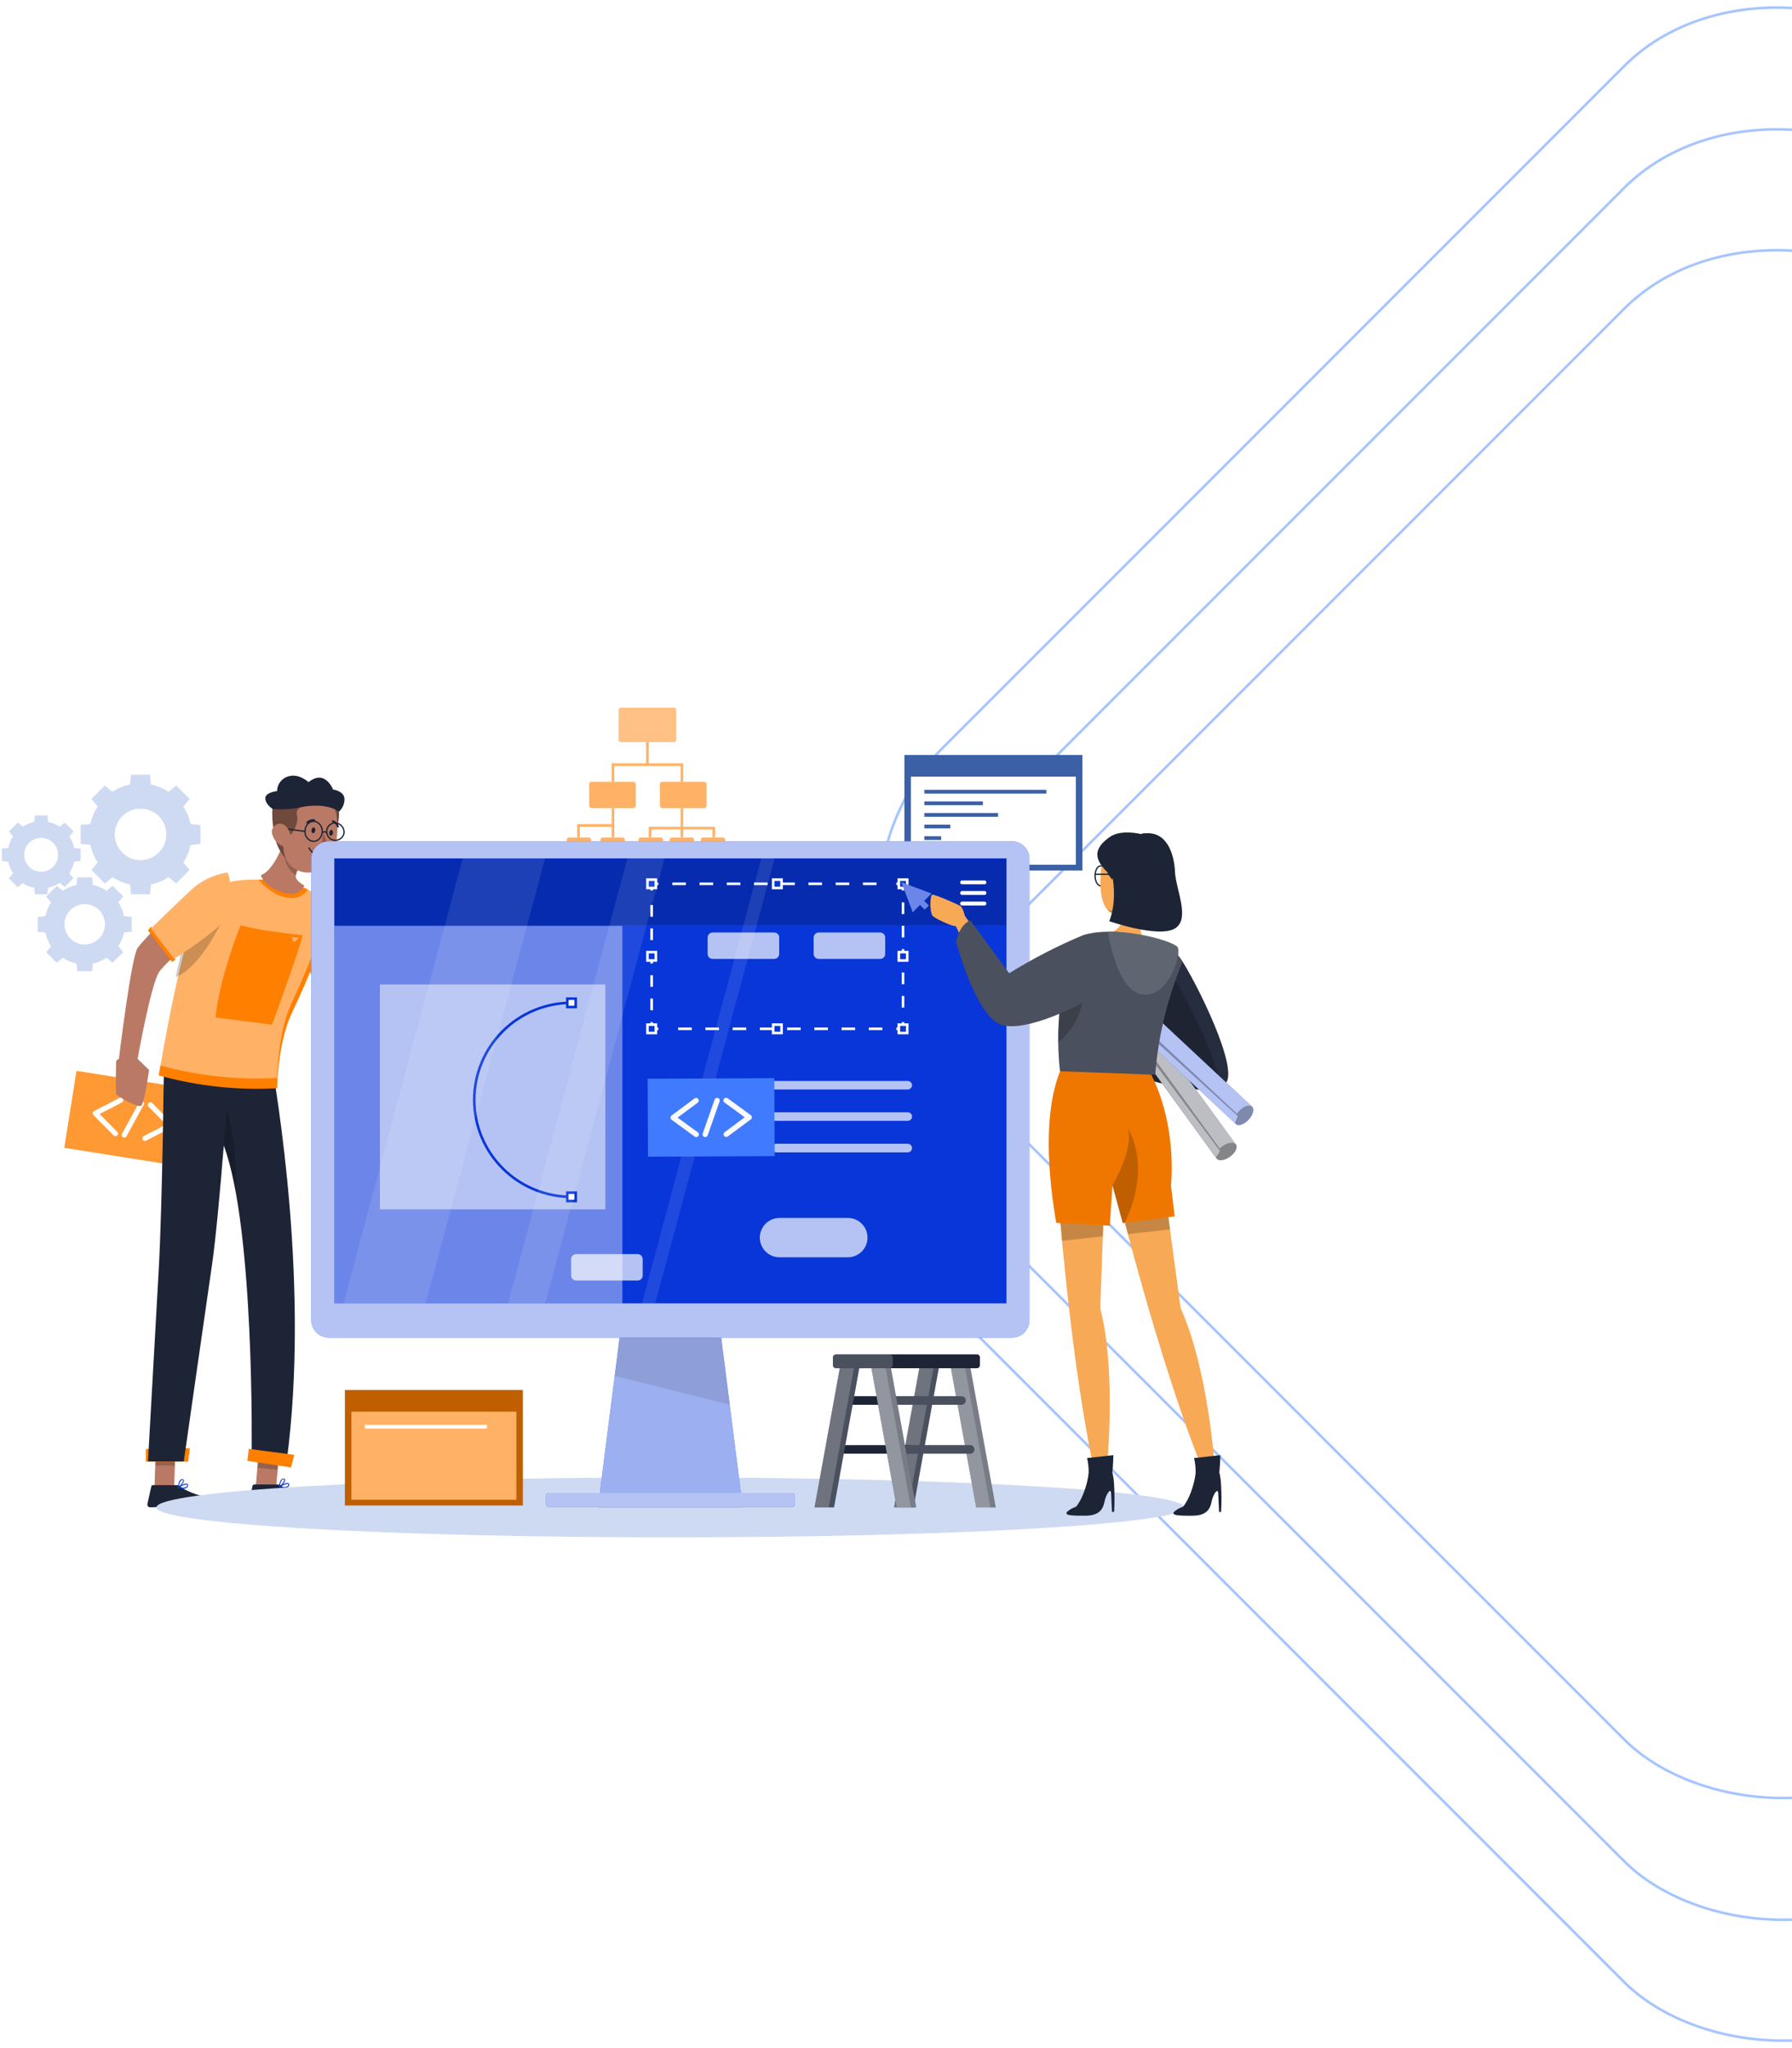<svg width="695" height="794" viewBox="0 0 695 794" fill="none" xmlns="http://www.w3.org/2000/svg">
<path d="M31.265 319.783V327.186L35.069 327.545C35.579 329.971 36.541 332.28 37.906 334.353L35.459 337.295L40.682 342.504L43.632 340.064C45.707 341.429 48.024 342.389 50.458 342.894L50.797 346.667H58.178L58.538 342.873C60.972 342.369 63.288 341.409 65.364 340.043L68.314 342.484L73.536 337.275L71.1 334.363C72.465 332.291 73.427 329.981 73.937 327.555L77.741 327.196V319.834L73.937 319.475C73.429 317.051 72.466 314.745 71.1 312.677L73.547 309.734L68.325 304.526L65.374 306.956C63.296 305.595 60.981 304.635 58.548 304.126L58.188 300.332H50.797L50.437 304.126C48.005 304.635 45.689 305.595 43.611 306.956L40.661 304.526L35.439 309.734L37.885 312.677C36.519 314.745 35.556 317.051 35.048 319.475L31.265 319.783ZM54.508 313.497C56.487 313.497 58.421 314.083 60.066 315.179C61.711 316.276 62.993 317.835 63.75 319.658C64.507 321.482 64.704 323.488 64.318 325.424C63.931 327.36 62.977 329.137 61.577 330.532C60.177 331.927 58.394 332.876 56.453 333.26C54.512 333.644 52.501 333.445 50.673 332.688C48.846 331.931 47.284 330.651 46.186 329.009C45.089 327.367 44.504 325.437 44.506 323.464C44.508 320.821 45.562 318.288 47.435 316.419C49.309 314.551 51.849 313.5 54.498 313.497H54.508Z" fill="#CEDAF2"/>
<path d="M36.023 373.531C37.93 373.131 39.743 372.376 41.369 371.306L43.682 373.223L47.794 369.122L45.882 366.815C46.95 365.192 47.703 363.383 48.102 361.483L51.084 361.196V355.424L48.102 355.147C47.705 353.246 46.952 351.437 45.882 349.815L47.794 347.508L43.682 343.407L41.369 345.314C39.743 344.247 37.929 343.495 36.023 343.099L35.746 340.125H29.958L29.681 343.099C27.775 343.495 25.961 344.247 24.335 345.314L22.012 343.448L17.9 347.549L19.812 349.856C18.742 351.478 17.989 353.287 17.591 355.188L14.61 355.465V361.237L17.591 361.524C17.991 363.424 18.744 365.233 19.812 366.856L17.9 369.143L22.012 373.244L24.325 371.327C25.951 372.397 27.764 373.152 29.67 373.552L29.948 376.515H35.736L36.023 373.531ZM25.014 358.336C25.012 356.788 25.47 355.274 26.331 353.986C27.191 352.698 28.415 351.694 29.849 351.1C31.282 350.507 32.859 350.35 34.381 350.651C35.903 350.952 37.302 351.696 38.4 352.79C39.498 353.883 40.246 355.277 40.549 356.795C40.853 358.313 40.698 359.887 40.105 361.317C39.511 362.747 38.506 363.969 37.216 364.829C35.926 365.689 34.409 366.149 32.857 366.149C30.779 366.149 28.785 365.326 27.314 363.861C25.844 362.396 25.016 360.409 25.014 358.336Z" fill="#CEDAF2"/>
<path d="M23.113 342.289L25.055 343.888L28.499 340.464L26.885 338.526C27.787 337.163 28.422 335.643 28.756 334.045L31.254 333.809V328.97L28.756 328.734C28.422 327.136 27.787 325.615 26.885 324.253L28.499 322.315L25.096 318.89L23.154 320.49C21.79 319.593 20.27 318.96 18.672 318.624L18.435 316.132H13.573L13.336 318.624C11.734 318.958 10.21 319.591 8.844 320.49L6.901 318.89L3.467 322.315L5.071 324.253C4.173 325.616 3.542 327.136 3.21 328.734L0.702 328.97V333.809L3.21 334.045C3.542 335.642 4.173 337.163 5.071 338.526L3.426 340.515L6.86 343.939L8.803 342.34C10.167 343.24 11.692 343.87 13.295 344.196L13.531 346.698H18.394L18.63 344.196C20.233 343.852 21.755 343.205 23.113 342.289ZM9.378 331.389C9.378 330.091 9.764 328.823 10.487 327.744C11.21 326.664 12.238 325.823 13.44 325.327C14.642 324.83 15.965 324.7 17.241 324.953C18.517 325.206 19.69 325.831 20.61 326.749C21.53 327.667 22.157 328.836 22.41 330.109C22.664 331.382 22.534 332.702 22.036 333.901C21.538 335.1 20.695 336.125 19.613 336.846C18.531 337.567 17.259 337.952 15.958 337.952C14.213 337.952 12.539 337.26 11.305 336.03C10.072 334.799 9.378 333.13 9.378 331.389Z" fill="#CEDAF2"/>
<path d="M59.91 576.631H67.528L68.155 559.037H60.538L59.91 576.631Z" fill="#B97964"/>
<path d="M68.576 575.75H59.324C59.172 575.747 59.023 575.798 58.905 575.893C58.786 575.989 58.705 576.123 58.676 576.273L57.175 583.03C57.144 583.174 57.141 583.323 57.167 583.468C57.194 583.613 57.248 583.752 57.329 583.876C57.409 583.999 57.513 584.106 57.635 584.19C57.757 584.273 57.894 584.332 58.039 584.363H58.286C61.277 584.311 63.426 584.127 67.209 584.127C69.532 584.127 76.461 584.373 79.709 584.373C82.958 584.373 83.317 581.225 82.012 580.938C76.142 579.656 71.732 577.862 69.851 576.211C69.5 575.902 69.044 575.737 68.576 575.75Z" fill="#1D2436"/>
<path d="M69.1 576.806C69.066 576.796 69.034 576.776 69.01 576.749C68.987 576.722 68.972 576.688 68.967 576.652C68.96 576.618 68.965 576.583 68.98 576.551C68.994 576.52 69.019 576.494 69.049 576.478C69.327 576.303 71.784 574.796 72.627 575.227C72.722 575.271 72.802 575.342 72.857 575.432C72.912 575.521 72.939 575.624 72.935 575.729C72.963 575.909 72.943 576.093 72.876 576.262C72.809 576.432 72.698 576.58 72.555 576.693C72.129 576.99 71.612 577.128 71.095 577.083C70.422 577.062 69.754 576.969 69.1 576.806ZM69.625 576.549C70.514 576.85 71.484 576.802 72.339 576.416C72.428 576.336 72.496 576.235 72.537 576.122C72.578 576.01 72.591 575.889 72.575 575.77C72.575 575.627 72.513 575.555 72.462 575.555C72.389 575.518 72.308 575.5 72.226 575.504C71.3 575.685 70.418 576.04 69.625 576.549Z" fill="#0836D9"/>
<path d="M69.05 576.836C69.023 576.819 69.002 576.794 68.987 576.765C68.973 576.737 68.966 576.705 68.968 576.672C68.968 576.57 69.163 574.386 69.996 573.668C70.098 573.577 70.219 573.509 70.351 573.47C70.482 573.431 70.621 573.422 70.757 573.443C70.893 573.444 71.026 573.491 71.132 573.577C71.238 573.662 71.312 573.781 71.343 573.914C71.497 574.714 69.975 576.385 69.184 576.816H69.102L69.05 576.836ZM70.273 573.894C69.74 574.578 69.428 575.407 69.379 576.273C70.16 575.678 71.127 574.417 71.034 573.925C71.034 573.925 71.034 573.74 70.767 573.74H70.685C70.533 573.738 70.386 573.793 70.273 573.894Z" fill="#0836D9"/>
<path opacity="0.2" d="M60.536 559.047H68.154L67.825 568.121H60.208L60.536 559.047Z" fill="black"/>
<path d="M72.996 566.655H56.569V561.764L73.613 561.446L72.996 566.655Z" fill="#FF7F00"/>
<path d="M78.177 422.822L29.665 415.15L24.921 444.994L73.433 452.666L78.177 422.822Z" fill="#FF9933"/>
<path d="M46.824 426.512L36.966 431.608L44.758 439.492" stroke="white" stroke-width="2" stroke-linecap="round" stroke-linejoin="round"/>
<path d="M56.242 441.307L66.09 436.212L58.308 428.327" stroke="white" stroke-width="2" stroke-linecap="round" stroke-linejoin="round"/>
<path d="M48.191 440.036L54.873 427.783" stroke="white" stroke-width="2" stroke-linecap="round" stroke-linejoin="round"/>
<path d="M74.148 345.633C74.148 345.633 55.859 363.935 53.372 367.493C50.884 371.051 46.114 410.496 46.114 410.496C46.114 410.496 45.086 410.845 45.024 411.696C44.963 412.547 44.86 423.62 45.024 424.133C45.189 424.646 53.598 429.824 54.842 428.593C56.086 427.363 57.813 414.823 57.813 414.823L53.372 410.496C53.372 410.496 58.512 381.448 61.77 376.742C65.029 372.036 78.311 361.967 78.311 361.967L74.148 345.633Z" fill="#B97964"/>
<path d="M58.513 359.219L57.403 360.726L66.768 372.938L68.094 371.994L58.513 359.219Z" fill="#FF7F00"/>
<path d="M164.212 556.873H141.503V558.339H164.212V556.873Z" fill="white"/>
<path d="M170.102 561.374H141.503V562.84H170.102V561.374Z" fill="white"/>
<path d="M151.578 565.865H141.503V567.331H151.578V565.865Z" fill="white"/>
<path d="M148.031 570.366H141.503V571.833H148.031V570.366Z" fill="white"/>
<path d="M183.938 388.769V463.998" stroke="#0836D9" stroke-miterlimit="10"/>
<path d="M185.574 424.758H182.315V428.008H185.574V424.758Z" fill="white" stroke="#0836D9" stroke-miterlimit="10"/>
<path d="M184.782 388.769C184.782 388.935 184.732 389.098 184.64 389.236C184.547 389.374 184.415 389.482 184.261 389.546C184.107 389.609 183.938 389.626 183.774 389.593C183.611 389.561 183.461 389.481 183.343 389.363C183.225 389.246 183.145 389.096 183.112 388.933C183.079 388.77 183.096 388.601 183.16 388.447C183.224 388.293 183.332 388.162 183.47 388.07C183.609 387.977 183.772 387.928 183.939 387.928C184.162 387.931 184.374 388.02 184.532 388.177C184.689 388.334 184.779 388.547 184.782 388.769Z" fill="white" stroke="#0836D9" stroke-miterlimit="10"/>
<path d="M184.782 463.998C184.782 464.164 184.733 464.326 184.64 464.464C184.548 464.602 184.417 464.71 184.264 464.774C184.11 464.837 183.941 464.855 183.778 464.823C183.615 464.791 183.465 464.712 183.346 464.596C183.228 464.479 183.147 464.33 183.113 464.168C183.08 464.006 183.095 463.837 183.157 463.683C183.219 463.529 183.326 463.397 183.463 463.304C183.6 463.21 183.762 463.159 183.928 463.157C184.04 463.156 184.151 463.176 184.254 463.218C184.358 463.26 184.452 463.321 184.531 463.4C184.611 463.478 184.674 463.571 184.717 463.674C184.76 463.776 184.782 463.887 184.782 463.998Z" fill="white" stroke="#0836D9" stroke-miterlimit="10"/>
<path opacity="0.4" d="M143.681 340.065H137.904V345.828H143.681V340.065Z" fill="black"/>
<path opacity="0.4" d="M153.426 340.065H150.609C149.792 340.065 149.129 340.726 149.129 341.542V344.351C149.129 345.167 149.792 345.828 150.609 345.828H153.426C154.244 345.828 154.906 345.167 154.906 344.351V341.542C154.906 340.726 154.244 340.065 153.426 340.065Z" fill="black"/>
<path opacity="0.4" d="M163.502 340.065H163.009C161.549 340.065 160.367 341.245 160.367 342.7V343.192C160.367 344.648 161.549 345.828 163.009 345.828H163.502C164.961 345.828 166.144 344.648 166.144 343.192V342.7C166.144 341.245 164.961 340.065 163.502 340.065Z" fill="black"/>
<path opacity="0.9" d="M155.607 482.126V479.88L154.456 479.778C154.291 479.049 153.999 478.354 153.592 477.727L154.332 476.835L152.739 475.246L151.844 475.984C151.215 475.578 150.519 475.286 149.788 475.123L149.686 473.974H147.434L147.321 475.123C146.591 475.287 145.895 475.579 145.265 475.984L144.371 475.246L142.777 476.835L143.518 477.727C143.103 478.35 142.81 479.046 142.654 479.778L141.492 479.88V482.126L142.654 482.238C142.81 482.97 143.103 483.666 143.518 484.289L142.777 485.191L144.371 486.77L145.265 486.032C145.89 486.445 146.588 486.738 147.321 486.893L147.434 488.052H149.686L149.788 486.893C150.522 486.738 151.22 486.446 151.844 486.032L152.739 486.77L154.332 485.191L153.592 484.289C154.002 483.663 154.295 482.969 154.456 482.238L155.607 482.126ZM148.524 484.043C147.914 484.043 147.318 483.863 146.811 483.525C146.303 483.187 145.908 482.706 145.675 482.144C145.441 481.582 145.38 480.964 145.499 480.367C145.618 479.77 145.912 479.222 146.343 478.792C146.775 478.362 147.324 478.069 147.922 477.95C148.521 477.831 149.141 477.892 149.704 478.125C150.268 478.358 150.749 478.752 151.088 479.258C151.427 479.764 151.608 480.359 151.608 480.967C151.608 481.783 151.283 482.565 150.705 483.142C150.126 483.719 149.342 484.043 148.524 484.043Z" fill="white"/>
<path opacity="0.6" d="M164.736 488.462V486.74L163.831 486.647C163.708 486.07 163.478 485.52 163.153 485.027L163.728 484.32L162.484 483.079L161.785 483.664C161.287 483.339 160.733 483.109 160.151 482.987L160.069 482.074H158.3L158.218 482.987C157.636 483.109 157.082 483.339 156.584 483.664L155.885 483.079L154.63 484.32L155.216 485.027C154.891 485.52 154.661 486.07 154.538 486.647L153.633 486.74V488.493L154.538 488.585C154.661 489.163 154.891 489.712 155.216 490.205L154.63 490.913L155.885 492.153L156.584 491.569C157.082 491.894 157.636 492.123 158.218 492.246L158.3 493.148H160.069L160.151 492.246C160.733 492.123 161.287 491.894 161.785 491.569L162.484 492.153L163.728 490.913L163.153 490.205C163.478 489.712 163.708 489.163 163.831 488.585L164.736 488.462ZM159.184 489.97C158.71 489.972 158.246 489.833 157.851 489.572C157.456 489.311 157.147 488.938 156.964 488.502C156.781 488.066 156.732 487.585 156.824 487.121C156.915 486.657 157.142 486.23 157.477 485.895C157.811 485.56 158.238 485.331 158.703 485.238C159.168 485.145 159.65 485.192 160.088 485.372C160.527 485.553 160.901 485.859 161.165 486.252C161.429 486.645 161.569 487.108 161.569 487.581C161.571 487.894 161.51 488.204 161.391 488.494C161.272 488.784 161.096 489.047 160.875 489.269C160.653 489.491 160.39 489.667 160.1 489.787C159.809 489.908 159.499 489.97 159.184 489.97Z" fill="white"/>
<path opacity="0.4" d="M155.607 493.456V491.979L154.846 491.908C154.744 491.422 154.552 490.959 154.281 490.544L154.774 489.959L153.746 488.934L153.15 489.416C152.733 489.145 152.27 488.954 151.783 488.852L151.711 488.093H150.21L150.138 488.852C149.651 488.954 149.187 489.145 148.771 489.416L148.174 488.934L147.146 489.959L147.64 490.544C147.368 490.959 147.176 491.422 147.074 491.908L146.303 491.979V493.456L147.074 493.528C147.174 494.017 147.366 494.483 147.64 494.902L147.146 495.486L148.174 496.511L148.771 496.019C149.185 496.297 149.649 496.493 150.138 496.593L150.21 497.352H151.69L151.762 496.593C152.251 496.493 152.715 496.297 153.129 496.019L153.726 496.511L154.754 495.486L154.26 494.902C154.534 494.483 154.725 494.017 154.826 493.528L155.607 493.456ZM150.95 494.717C150.556 494.707 150.173 494.581 149.851 494.355C149.528 494.13 149.279 493.814 149.135 493.448C148.991 493.082 148.959 492.681 149.042 492.297C149.125 491.913 149.32 491.561 149.602 491.287C149.884 491.012 150.241 490.827 150.629 490.754C151.016 490.681 151.417 490.723 151.78 490.876C152.143 491.028 152.453 491.285 152.671 491.612C152.889 491.94 153.006 492.324 153.006 492.718C153.006 492.984 152.953 493.249 152.849 493.495C152.745 493.741 152.592 493.963 152.401 494.15C152.209 494.336 151.982 494.482 151.733 494.58C151.484 494.677 151.217 494.724 150.95 494.717Z" fill="white"/>
<path d="M171.037 383.611L182.006 387.713L176.259 381.981C176.047 382.103 175.8 382.152 175.557 382.12C175.313 382.089 175.087 381.979 174.913 381.807C174.7 381.594 174.581 381.307 174.581 381.007C174.581 380.707 174.7 380.419 174.913 380.207C175.125 379.995 175.414 379.876 175.714 379.876C176.015 379.876 176.304 379.995 176.516 380.207C176.689 380.381 176.799 380.607 176.831 380.849C176.863 381.092 176.813 381.338 176.691 381.55L182.438 387.282L178.326 376.341L174.686 377.141L174.553 375.839L173.864 375.152L169.834 379.171L170.523 379.858L171.839 379.992L171.037 383.611Z" fill="#1D2436"/>
<path opacity="0.2" d="M171.037 383.611L182.006 387.713L176.259 381.981C176.047 382.103 175.8 382.152 175.557 382.12C175.313 382.089 175.087 381.979 174.913 381.807C174.7 381.594 174.581 381.307 174.581 381.007C174.581 380.707 174.7 380.419 174.913 380.207C175.125 379.995 175.414 379.876 175.714 379.876C176.015 379.876 176.304 379.995 176.516 380.207C176.689 380.381 176.799 380.607 176.831 380.849C176.863 381.092 176.813 381.338 176.691 381.55L182.438 387.282L178.326 376.341L174.686 377.141L174.553 375.839L173.864 375.152L169.834 379.171L170.523 379.858L171.839 379.992L171.037 383.611Z" fill="white"/>
<g opacity="0.1">
<path opacity="0.1" d="M167.788 332.775L129.156 476.753V332.775H167.788Z" fill="white"/>
</g>
<path d="M99.108 577.195L106.972 578.026L108.442 561.128L100.588 560.298L99.108 577.195Z" fill="#B97964"/>
<path d="M107.796 575.504H98.605C98.454 575.505 98.307 575.557 98.19 575.652C98.072 575.747 97.99 575.879 97.958 576.027L96.457 582.794C96.42 582.936 96.412 583.084 96.433 583.229C96.454 583.374 96.503 583.514 96.579 583.64C96.654 583.766 96.754 583.876 96.873 583.963C96.991 584.05 97.126 584.113 97.269 584.147H97.516C100.507 584.096 102.656 583.911 106.449 583.911C108.762 583.911 115.701 584.147 118.939 584.147C122.177 584.147 122.547 581 121.242 580.712C115.372 579.441 110.962 577.636 109.081 575.986C108.727 575.671 108.269 575.499 107.796 575.504Z" fill="#1D2436"/>
<path d="M108.319 576.56C108.284 576.55 108.252 576.53 108.229 576.503C108.205 576.476 108.19 576.442 108.185 576.406C108.178 576.371 108.183 576.334 108.2 576.302C108.217 576.27 108.244 576.245 108.278 576.232C108.545 576.057 111.002 574.55 111.845 574.991C111.94 575.032 112.02 575.102 112.075 575.189C112.131 575.277 112.158 575.38 112.153 575.483C112.178 575.663 112.157 575.847 112.093 576.017C112.028 576.188 111.922 576.339 111.783 576.457C111.35 576.745 110.832 576.879 110.313 576.837C109.64 576.816 108.972 576.723 108.319 576.56ZM108.843 576.314C109.733 576.611 110.703 576.56 111.557 576.17C111.647 576.09 111.715 575.99 111.756 575.877C111.798 575.764 111.81 575.643 111.793 575.524C111.793 575.381 111.732 575.319 111.68 575.319C111.612 575.278 111.533 575.26 111.454 575.268C110.538 575.447 109.665 575.802 108.884 576.314H108.843Z" fill="#0836D9"/>
<path d="M108.277 576.601C108.249 576.584 108.226 576.559 108.209 576.531C108.193 576.502 108.185 576.47 108.184 576.437C108.184 576.324 108.38 574.15 109.264 573.432C109.368 573.345 109.49 573.279 109.62 573.238C109.751 573.198 109.888 573.184 110.024 573.197C110.162 573.196 110.295 573.243 110.401 573.329C110.508 573.414 110.582 573.534 110.61 573.668C110.765 574.478 109.243 576.15 108.452 576.57H108.369L108.277 576.601ZM109.49 573.648C108.957 574.328 108.645 575.154 108.595 576.016C109.377 575.432 110.343 574.16 110.251 573.668C110.251 573.668 110.251 573.484 109.983 573.484H109.911C109.756 573.488 109.607 573.546 109.49 573.648Z" fill="#0836D9"/>
<path opacity="0.2" d="M100.588 560.298L108.442 561.128L107.671 569.844L99.817 569.013L100.588 560.298Z" fill="black"/>
<path d="M63.653 404.764H104.084C107.918 425.692 119.946 499.731 111.28 565.742L97.597 564.051C97.597 564.051 98.862 476.477 86.793 444.086C85.405 461.414 83.709 479.85 82.321 489.662C78.805 513.809 71.281 566.563 71.281 566.563H57.392C57.392 566.563 60.24 516.055 61.556 492.328C62.995 466.541 63.653 410.055 63.653 404.764Z" fill="#1D2436"/>
<path d="M112.884 568.88L95.953 566.368L96.477 561.692L114.086 563.999L112.884 568.88Z" fill="#FF7F00"/>
<path opacity="0.2" d="M86.835 444.055C88.819 449.732 90.328 455.562 91.348 461.486C92.478 446.106 87.955 429.701 87.955 429.701L86.835 444.055Z" fill="black"/>
<path d="M62.532 411.778L61.607 416.648C61.607 416.648 89.888 420.298 107.477 420.196L106.86 416.853L62.532 411.778Z" fill="#FF7F00"/>
<path d="M119.925 369.606C119.925 369.606 129.701 400.366 136.373 402.416C143.045 404.467 160.017 379.049 160.017 379.049C160.017 379.049 175.262 378.905 175.94 377.87C176.619 376.834 171.983 366.119 170.872 366.109C169.762 366.099 156.48 371.082 155.977 371.923C155.473 372.764 140.228 387.303 139.529 386.872C138.83 386.442 133.032 368.16 133.032 368.16L119.925 369.606Z" fill="#B97964"/>
<path d="M162.032 377.388C162.153 377.363 162.273 377.332 162.392 377.295L162.217 377.183C162.161 377.256 162.099 377.324 162.032 377.388Z" fill="#B97964"/>
<path d="M114.373 366.058L115.566 368.242L121.127 378.495L122.289 380.617L137.904 375.204C137.904 375.204 131.407 351.026 129.156 348.545L114.373 366.058Z" fill="#FFB266"/>
<path opacity="0.2" d="M115.567 368.242L121.128 378.495C124.572 371.759 123.575 362.531 123.575 362.531L115.567 368.242Z" fill="black"/>
<g filter="url(#filter0_d)">
<path d="M129.157 348.555C126.215 345.167 122.613 342.41 118.569 340.454C114.526 338.497 110.126 337.381 105.636 337.174C90.34 336.456 85.529 337.974 79.936 342.957C71.764 350.237 61.597 412.916 61.597 412.916C76.512 417.057 92.007 418.737 107.466 417.889C107.466 417.889 107.651 400.458 113.172 388.759C119.389 375.726 124.729 362.295 129.157 348.555Z" fill="#FF7F00"/>
</g>
<path opacity="0.4" d="M61.597 412.916C76.512 417.058 92.006 418.741 107.466 417.899C107.466 417.899 107.466 415.746 107.764 412.454C107.888 410.896 108.073 409.071 108.33 407.102C108.587 405.133 108.957 402.888 109.358 400.653C109.604 399.453 109.892 398.243 110.201 397.043C110.918 394.195 111.895 391.419 113.12 388.748C113.799 387.313 114.457 385.888 115.094 384.493C116.194 382.053 117.242 379.684 118.178 377.418C120.234 372.651 121.982 368.293 123.441 364.479C124.469 361.741 125.394 359.29 126.145 357.189C126.978 354.841 127.636 352.913 128.119 351.477C128.746 349.581 129.054 348.545 129.054 348.545C128.543 347.907 127.994 347.301 127.409 346.73C121.672 341.09 114.087 337.704 106.048 337.194H105.534C93.876 336.651 88.314 337.4 83.853 339.994C82.414 340.852 81.068 341.856 79.834 342.988C78.673 344.242 77.759 345.703 77.14 347.294C75.24 351.701 73.68 356.246 72.473 360.89L71.795 363.382C70.767 367.186 69.8 371.236 68.875 375.337C68.608 376.506 68.351 377.675 68.094 378.833C67.713 380.618 67.333 382.391 66.973 384.145C66.048 388.564 65.215 392.85 64.486 396.705C63.458 402.242 62.625 406.876 62.131 409.758C61.792 411.788 61.597 412.916 61.597 412.916ZM106.52 337.758C107.552 337.784 108.581 337.863 109.604 337.994C113.716 338.548 120.039 341.839 119.884 343.398C119.73 344.956 117.325 348.935 111.177 347.971C109.035 347.576 107.003 346.731 105.215 345.489C101.822 343.254 99.355 340.229 99.109 339.245C98.8 338.066 102.789 337.666 106.531 337.779L106.52 337.758Z" fill="white"/>
<path d="M93.341 358.655C93.341 358.655 85.241 378.208 83.576 394.46L105.482 397.249C105.482 397.249 115.31 370.826 117.345 362.561C117.345 362.541 99.849 360.798 93.341 358.655Z" fill="#FF7F00"/>
<path opacity="0.4" d="M113.069 363.31L116.112 363.607L113.881 365.33L113.069 363.31Z" fill="white"/>
<path d="M101.144 339.296C102.799 344.013 108.957 346.166 112.184 346.474C113.373 346.661 114.591 346.453 115.649 345.882C116.708 345.312 117.549 344.41 118.044 343.316C118.044 343.316 114.354 341.48 114.724 339.419C114.985 338.159 115.503 336.966 116.245 335.913C116.629 335.312 117.048 334.733 117.499 334.18L111.588 321.538C110.272 327.013 106.232 337.533 101.144 339.296Z" fill="#B97964"/>
<path opacity="0.2" d="M111.352 327.372C108.535 333.524 112.514 337.759 114.724 339.379C114.985 338.118 115.503 336.925 116.245 335.872L111.352 327.372Z" fill="black"/>
<path d="M131.171 310.956C131.171 310.956 133.063 321.373 127.615 325.547C122.166 329.72 121.611 310.259 121.611 310.259L131.171 310.956Z" fill="#B97964"/>
<path opacity="0.4" d="M131.171 310.956C131.171 310.956 133.063 321.373 127.615 325.547C122.166 329.72 121.611 310.259 121.611 310.259L131.171 310.956Z" fill="black"/>
<path d="M111.69 334.313C112.905 336.003 114.642 337.247 116.635 337.857C118.627 338.466 120.766 338.406 122.721 337.687C125.275 336.793 127.389 334.958 128.632 332.56C128.807 332.242 128.961 331.894 129.115 331.535C131.664 325.065 132.199 309.275 125.332 309.859C119.657 310.341 114.106 308.598 111.207 313.489C110.379 314.88 109.893 316.447 109.789 318.062C109.172 325.608 108.452 329.986 111.69 334.313Z" fill="#B97964"/>
<path d="M120.82 321.794C120.697 322.389 120.984 322.932 121.385 322.994C121.786 323.055 122.177 322.594 122.269 321.968C122.362 321.343 122.095 320.83 121.704 320.779C121.313 320.728 120.913 321.179 120.82 321.794Z" fill="#1D2436"/>
<path d="M127.697 322.768C127.574 323.363 127.872 323.906 128.262 323.968C128.653 324.029 129.054 323.568 129.136 322.942C129.218 322.317 128.972 321.804 128.571 321.743C128.17 321.681 127.779 322.194 127.697 322.768Z" fill="#1D2436"/>
<path d="M125.467 322.758C125.93 324.714 126.66 326.598 127.636 328.356C127.175 328.595 126.668 328.73 126.15 328.753C125.631 328.776 125.114 328.686 124.634 328.489L125.467 322.758Z" fill="#A24E3F"/>
<path d="M119.011 319.272C119.074 319.29 119.14 319.292 119.204 319.275C119.267 319.259 119.325 319.226 119.371 319.179C119.685 318.856 120.071 318.61 120.498 318.46C120.924 318.311 121.379 318.262 121.828 318.318C121.921 318.337 122.019 318.318 122.099 318.266C122.18 318.215 122.237 318.134 122.259 318.041C122.27 317.995 122.271 317.948 122.263 317.902C122.254 317.855 122.236 317.811 122.211 317.772C122.185 317.733 122.151 317.699 122.112 317.673C122.072 317.647 122.028 317.629 121.982 317.621C121.423 317.539 120.853 317.589 120.317 317.767C119.782 317.946 119.296 318.246 118.898 318.646C118.831 318.715 118.794 318.807 118.794 318.902C118.794 318.998 118.831 319.09 118.898 319.159C118.93 319.201 118.968 319.239 119.011 319.272Z" fill="#1D2436"/>
<path d="M130.986 320.82C131.052 320.845 131.125 320.845 131.192 320.82C131.237 320.808 131.28 320.787 131.317 320.758C131.354 320.729 131.385 320.693 131.407 320.652C131.43 320.61 131.443 320.564 131.446 320.517C131.45 320.471 131.444 320.423 131.428 320.379C131.265 319.832 130.973 319.333 130.575 318.922C130.178 318.512 129.688 318.203 129.146 318.021C129.101 318.007 129.053 318.002 129.006 318.007C128.959 318.012 128.913 318.026 128.872 318.049C128.831 318.072 128.794 318.103 128.765 318.141C128.737 318.178 128.716 318.221 128.704 318.267C128.678 318.358 128.69 318.455 128.736 318.538C128.782 318.62 128.859 318.681 128.951 318.708C129.376 318.864 129.759 319.116 130.069 319.446C130.38 319.775 130.609 320.172 130.739 320.605C130.76 320.658 130.793 320.705 130.836 320.743C130.879 320.78 130.93 320.807 130.986 320.82Z" fill="#1D2436"/>
<path d="M119.863 328.756C119.863 328.756 121.128 331.463 123.708 331.36" stroke="#1D2436" stroke-width="0.5" stroke-linecap="round" stroke-linejoin="round"/>
<path d="M116.585 309.593L116.688 312.935C116.102 313.147 115.618 313.573 115.334 314.127C115.05 314.68 114.986 315.321 115.156 315.919C115.958 318.79 113.974 322.953 111.681 324.47C111.681 324.47 111.681 323.26 110.653 323.445C109.625 323.629 109.307 329.925 111.003 333.093C111.003 333.093 107.374 329.761 106.295 323.024C105.267 316.801 105.462 312.853 106.295 309.869L116.585 309.593Z" fill="#B97964"/>
<path opacity="0.4" d="M116.585 309.593L116.688 312.935C116.102 313.147 115.618 313.573 115.334 314.127C115.05 314.68 114.986 315.321 115.156 315.919C115.958 318.79 113.974 322.953 111.681 324.47C111.681 324.47 111.681 323.26 110.653 323.445C109.625 323.629 109.307 329.925 111.003 333.093C111.003 333.093 107.374 329.761 106.295 323.024C105.267 316.801 105.462 312.853 106.295 309.869L116.585 309.593Z" fill="black"/>
<path d="M105.719 313.601C109.387 313.96 113.09 313.735 116.687 312.935C127.039 310.884 131.45 314.678 131.45 314.678C132.166 314.035 132.73 313.242 133.102 312.356C133.473 311.469 133.643 310.511 133.598 309.551C133.3 306.578 129.157 306.075 129.157 306.075C129.157 306.075 127.913 302.723 125.168 301.708C122.424 300.692 119.669 303.235 119.669 303.235C119.669 303.235 116.245 299.934 112.257 300.877C110.914 301.152 109.707 301.878 108.836 302.935C107.966 303.991 107.486 305.313 107.477 306.68C107.477 306.68 102.799 307.152 102.902 309.551C103.005 311.951 105.719 313.601 105.719 313.601Z" fill="#1D2436"/>
<path d="M121.622 326.162C123.479 326.162 124.984 324.431 124.984 322.296C124.984 320.162 123.479 318.431 121.622 318.431C119.766 318.431 118.261 320.162 118.261 322.296C118.261 324.431 119.766 326.162 121.622 326.162Z" stroke="#1D2436" stroke-width="0.5" stroke-linecap="round" stroke-linejoin="round"/>
<path d="M133.434 322.87C133.341 323.512 133.066 324.114 132.64 324.604C132.214 325.094 131.656 325.452 131.033 325.635C130.409 325.818 129.745 325.818 129.122 325.635C128.498 325.453 127.94 325.095 127.514 324.606C127.088 324.116 126.812 323.514 126.719 322.872C126.626 322.23 126.72 321.575 126.989 320.985C127.259 320.395 127.693 319.895 128.239 319.544C128.786 319.193 129.422 319.006 130.072 319.005C131.03 319.078 131.92 319.525 132.549 320.249C133.178 320.973 133.496 321.915 133.434 322.87Z" stroke="#1D2436" stroke-width="0.5" stroke-linecap="round" stroke-linejoin="round"/>
<path d="M124.974 322.758C124.974 322.758 126.064 322.081 126.711 322.871" stroke="#1D2436" stroke-width="0.5" stroke-linecap="round" stroke-linejoin="round"/>
<path d="M118.259 322.296L112.369 321.507C111.597 321.407 110.817 321.618 110.2 322.091L109.943 322.296" stroke="#1D2436" stroke-width="0.5" stroke-linecap="round" stroke-linejoin="round"/>
<path d="M105.656 323.711C106.247 325.515 107.529 327.011 109.223 327.874C111.474 328.992 113.078 327.105 112.852 324.737C112.646 322.624 111.238 319.446 108.74 319.323C108.207 319.305 107.677 319.42 107.2 319.658C106.723 319.896 106.312 320.248 106.006 320.684C105.7 321.12 105.508 321.625 105.446 322.153C105.385 322.682 105.457 323.217 105.656 323.711Z" fill="#B97964"/>
<path opacity="0.2" d="M68.093 378.864C77.797 374.845 85.466 358.245 85.466 358.245L79.956 354.923L72.472 360.921L71.794 363.412C70.766 367.216 69.799 371.266 68.874 375.368C68.607 376.537 68.35 377.706 68.093 378.864Z" fill="black"/>
<path d="M121.54 380.628L138.276 374.496L138.759 375.911L122.013 381.858L121.54 380.628Z" fill="#FF7F00"/>
<path d="M88.201 338.261C90.864 343.89 88.839 355.743 83.925 359.926C78.726 364.226 73.23 368.156 67.477 371.687L58.513 359.967C58.513 359.967 68.053 350.678 73.83 345.325C77.76 341.526 82.787 339.055 88.201 338.261Z" fill="#FFB266"/>
<rect x="305.55" y="444.064" width="544.166" height="544.166" rx="85.5" transform="rotate(-45 305.55 444.064)" stroke="#A6C5FF"/>
<rect x="305.55" y="397.201" width="544.166" height="544.166" rx="85.5" transform="rotate(-45 305.55 397.201)" stroke="#A6C5FF"/>
<rect x="305.55" y="349.996" width="544.166" height="544.166" rx="85.5" transform="rotate(-45 305.55 349.996)" stroke="#A6C5FF"/>
<path opacity="0.8" d="M261.387 274.356H240.817C240.323 274.356 239.922 274.755 239.922 275.248V286.824C239.922 287.317 240.323 287.716 240.817 287.716H261.387C261.881 287.716 262.281 287.317 262.281 286.824V275.248C262.281 274.755 261.881 274.356 261.387 274.356Z" fill="#FFB266"/>
<path d="M245.69 303.096H229.396C228.902 303.096 228.502 303.495 228.502 303.988V312.406C228.502 312.899 228.902 313.298 229.396 313.298H245.69C246.184 313.298 246.585 312.899 246.585 312.406V303.988C246.585 303.495 246.184 303.096 245.69 303.096Z" fill="#FFB266"/>
<path d="M273.127 303.096H256.833C256.339 303.096 255.938 303.495 255.938 303.988V312.406C255.938 312.899 256.339 313.298 256.833 313.298H273.127C273.62 313.298 274.021 312.899 274.021 312.406V303.988C274.021 303.495 273.62 303.096 273.127 303.096Z" fill="#FFB266"/>
<path d="M256.257 324.69H248.557C248.063 324.69 247.663 325.089 247.663 325.582V332.513C247.663 333.006 248.063 333.405 248.557 333.405H256.257C256.751 333.405 257.151 333.006 257.151 332.513V325.582C257.151 325.089 256.751 324.69 256.257 324.69Z" fill="#FFB266"/>
<path d="M268.306 324.69H260.607C260.113 324.69 259.712 325.089 259.712 325.582V332.513C259.712 333.006 260.113 333.405 260.607 333.405H268.306C268.8 333.405 269.201 333.006 269.201 332.513V325.582C269.201 325.089 268.8 324.69 268.306 324.69Z" fill="#FFB266"/>
<path d="M280.364 324.69H272.664C272.17 324.69 271.77 325.089 271.77 325.582V332.513C271.77 333.006 272.17 333.405 272.664 333.405H280.364C280.858 333.405 281.258 333.006 281.258 332.513V325.582C281.258 325.089 280.858 324.69 280.364 324.69Z" fill="#FFB266"/>
<path d="M228.367 324.69H220.668C220.174 324.69 219.773 325.089 219.773 325.582V332.513C219.773 333.006 220.174 333.405 220.668 333.405H228.367C228.861 333.405 229.262 333.006 229.262 332.513V325.582C229.262 325.089 228.861 324.69 228.367 324.69Z" fill="#FFB266"/>
<path d="M241.443 324.69H233.743C233.249 324.69 232.849 325.089 232.849 325.582V332.513C232.849 333.006 233.249 333.405 233.743 333.405H241.443C241.937 333.405 242.337 333.006 242.337 332.513V325.582C242.337 325.089 241.937 324.69 241.443 324.69Z" fill="#FFB266"/>
<path d="M263.947 303.096H264.975V295.919H251.611V287.716H250.583V295.919H237.219V303.096H238.247V296.944H263.947V303.096Z" fill="#FFB266"/>
<path d="M237.22 319.502H223.856V324.628H224.884V320.527H237.22V324.628H238.248V313.35H237.22V319.502Z" fill="#FFB266"/>
<path d="M264.975 320.527V313.35H263.947V320.527H251.611V324.628H252.639V321.552H263.947V324.628H264.975V321.552H276.283V324.628H277.311V320.527H264.975Z" fill="#FFB266"/>
<path d="M419.787 292.692H350.756V337.468H419.787V292.692Z" fill="#3C60A6"/>
<path d="M417.248 301.089H353.276V335.233H417.248V301.089Z" fill="white"/>
<path d="M405.816 306.196H358.487V307.662H405.816V306.196Z" fill="#3C60A6"/>
<path d="M381.195 310.687H358.487V312.153H381.195V310.687Z" fill="#3C60A6"/>
<path d="M387.086 315.188H358.487V316.654H387.086V315.188Z" fill="#3C60A6"/>
<path d="M368.561 319.689H358.487V321.155H368.561V319.689Z" fill="#3C60A6"/>
<path d="M365.014 324.19H358.487V325.656H365.014V324.19Z" fill="#3C60A6"/>
<path d="M259.999 596C370.08 596 459.318 590.803 459.318 584.393C459.318 577.983 370.08 572.786 259.999 572.786C149.918 572.786 60.68 577.983 60.68 584.393C60.68 590.803 149.918 596 259.999 596Z" fill="#CEDAF2"/>
<path d="M346.742 584.393H354.297L364.577 527.754H357.022L346.742 584.393Z" fill="#1D2436"/>
<path opacity="0.2" d="M346.742 584.393H354.297L364.577 527.754H357.022L346.742 584.393Z" fill="white"/>
<path opacity="0.2" d="M346.742 584.393H352.241L362.521 527.754H357.022L346.742 584.393Z" fill="white"/>
<path d="M325.472 544.6H355.685C355.904 544.601 356.121 544.559 356.324 544.476C356.526 544.393 356.71 544.271 356.865 544.116C357.02 543.962 357.143 543.778 357.226 543.576C357.309 543.374 357.351 543.157 357.35 542.939C357.351 542.72 357.309 542.504 357.226 542.302C357.143 542.099 357.02 541.916 356.865 541.761C356.71 541.607 356.526 541.485 356.324 541.402C356.121 541.319 355.904 541.277 355.685 541.278H325.472C325.253 541.277 325.036 541.319 324.833 541.402C324.63 541.485 324.446 541.607 324.291 541.761C324.136 541.916 324.014 542.099 323.93 542.302C323.847 542.504 323.805 542.72 323.806 542.939C323.805 543.157 323.847 543.374 323.93 543.576C324.014 543.778 324.136 543.962 324.291 544.116C324.446 544.271 324.63 544.393 324.833 544.476C325.036 544.559 325.253 544.601 325.472 544.6Z" fill="#1D2436"/>
<path d="M322.111 563.569H352.334C352.777 563.566 353.2 563.389 353.512 563.076C353.824 562.762 353.999 562.339 353.999 561.897C353.997 561.458 353.82 561.037 353.509 560.726C353.197 560.415 352.775 560.239 352.334 560.236H322.111C321.67 560.239 321.248 560.415 320.936 560.726C320.624 561.037 320.448 561.458 320.445 561.897C320.445 562.339 320.621 562.762 320.933 563.076C321.245 563.389 321.668 563.566 322.111 563.569Z" fill="#1D2436"/>
<path d="M315.901 584.393H323.457L333.737 527.754H326.181L315.901 584.393Z" fill="#1D2436"/>
<path opacity="0.2" d="M315.901 584.393H323.457L333.737 527.754H326.181L315.901 584.393Z" fill="white"/>
<path opacity="0.2" d="M315.901 584.393H321.401L331.681 527.754H326.181L315.901 584.393Z" fill="white"/>
<path d="M386.165 584.393H378.609L368.329 527.754H375.885L386.165 584.393Z" fill="#1D2436"/>
<path opacity="0.4" d="M386.165 584.393H378.609L368.329 527.754H375.885L386.165 584.393Z" fill="white"/>
<path opacity="0.2" d="M384.109 584.393H378.609L368.329 527.754H373.829L384.109 584.393Z" fill="white"/>
<path d="M372.893 544.6H342.67C342.228 544.6 341.805 544.425 341.493 544.113C341.18 543.802 341.005 543.379 341.005 542.939C341.005 542.498 341.18 542.076 341.493 541.764C341.805 541.453 342.228 541.278 342.67 541.278H372.893C373.335 541.278 373.759 541.453 374.071 541.764C374.383 542.076 374.559 542.498 374.559 542.939C374.559 543.379 374.383 543.802 374.071 544.113C373.759 544.425 373.335 544.6 372.893 544.6Z" fill="#1D2436"/>
<path d="M376.246 563.569H346.033C345.813 563.569 345.596 563.525 345.393 563.441C345.191 563.357 345.006 563.234 344.852 563.079C344.697 562.923 344.574 562.739 344.491 562.536C344.408 562.333 344.366 562.116 344.368 561.897C344.368 561.457 344.543 561.034 344.855 560.723C345.168 560.411 345.591 560.236 346.033 560.236H376.246C376.687 560.236 377.111 560.411 377.423 560.723C377.736 561.034 377.911 561.457 377.911 561.897C377.913 562.116 377.87 562.333 377.787 562.536C377.704 562.739 377.582 562.923 377.427 563.079C377.272 563.234 377.088 563.357 376.886 563.441C376.683 563.525 376.465 563.569 376.246 563.569Z" fill="#1D2436"/>
<path opacity="0.2" d="M372.893 544.6H342.67C342.228 544.6 341.805 544.425 341.493 544.113C341.18 543.802 341.005 543.379 341.005 542.939C341.005 542.498 341.18 542.076 341.493 541.764C341.805 541.453 342.228 541.278 342.67 541.278H372.893C373.335 541.278 373.759 541.453 374.071 541.764C374.383 542.076 374.559 542.498 374.559 542.939C374.559 543.379 374.383 543.802 374.071 544.113C373.759 544.425 373.335 544.6 372.893 544.6Z" fill="white"/>
<path opacity="0.2" d="M376.246 563.569H346.033C345.813 563.569 345.596 563.525 345.393 563.441C345.191 563.357 345.006 563.234 344.852 563.079C344.697 562.923 344.574 562.739 344.491 562.536C344.408 562.333 344.366 562.116 344.368 561.897C344.368 561.457 344.543 561.034 344.855 560.723C345.168 560.411 345.591 560.236 346.033 560.236H376.246C376.687 560.236 377.111 560.411 377.423 560.723C377.736 561.034 377.911 561.457 377.911 561.897C377.913 562.116 377.87 562.333 377.787 562.536C377.704 562.739 377.582 562.923 377.427 563.079C377.272 563.234 377.088 563.357 376.886 563.441C376.683 563.525 376.465 563.569 376.246 563.569Z" fill="white"/>
<path d="M355.325 584.393H347.769L337.489 527.754H345.045L355.325 584.393Z" fill="#1D2436"/>
<path opacity="0.4" d="M355.325 584.393H347.769L337.489 527.754H345.045L355.325 584.393Z" fill="white"/>
<path opacity="0.2" d="M353.269 584.393H347.769L337.489 527.754H342.989L353.269 584.393Z" fill="white"/>
<path d="M378.825 525.047H324.249C323.573 525.047 323.025 525.593 323.025 526.267V529.23C323.025 529.904 323.573 530.45 324.249 530.45H378.825C379.501 530.45 380.049 529.904 380.049 529.23V526.267C380.049 525.593 379.501 525.047 378.825 525.047Z" fill="#1D2436"/>
<path opacity="0.2" d="M344.994 525.047H324.249C323.573 525.047 323.025 525.593 323.025 526.267V529.23C323.025 529.904 323.573 530.45 324.249 530.45H344.994C345.669 530.45 346.217 529.904 346.217 529.23V526.267C346.217 525.593 345.669 525.047 344.994 525.047Z" fill="white"/>
<path d="M202.792 538.878H133.762V583.655H202.792V538.878Z" fill="#BF5F00"/>
<path d="M200.274 547.276H136.292V581.42H200.274V547.276Z" fill="#FFB266"/>
<path d="M188.833 552.372H141.503V553.838H188.833V552.372Z" fill="white"/>
<path d="M288.095 584.393H231.905L241.414 509.882H278.586L288.095 584.393Z" fill="#0836D9"/>
<path opacity="0.6" d="M288.095 584.393H231.905L238.412 533.413L241.424 509.882H278.576L283.017 544.6L288.095 584.393Z" fill="white"/>
<path opacity="0.1" d="M283.017 544.6L238.412 533.413L241.424 509.882H278.576L283.017 544.6Z" fill="black"/>
<path d="M392.478 326.151H127.521C126.63 326.151 125.749 326.326 124.926 326.667C124.103 327.007 123.356 327.506 122.727 328.134C122.098 328.763 121.599 329.509 121.259 330.33C120.919 331.151 120.745 332.03 120.746 332.919V511.82C120.746 513.612 121.46 515.33 122.731 516.597C124.001 517.865 125.724 518.577 127.521 518.577H392.478C394.274 518.577 395.997 517.865 397.268 516.597C398.538 515.33 399.252 513.612 399.252 511.82V332.939C399.256 332.049 399.084 331.167 398.745 330.344C398.407 329.521 397.908 328.772 397.279 328.141C396.649 327.511 395.901 327.01 395.077 326.669C394.253 326.327 393.37 326.151 392.478 326.151Z" fill="#0836D9"/>
<path opacity="0.7" d="M392.478 326.151H127.521C126.63 326.151 125.749 326.326 124.926 326.667C124.103 327.007 123.356 327.506 122.727 328.134C122.098 328.763 121.599 329.509 121.259 330.33C120.919 331.151 120.745 332.03 120.746 332.919V511.82C120.746 513.612 121.46 515.33 122.731 516.597C124.001 517.865 125.724 518.577 127.521 518.577H392.478C394.274 518.577 395.997 517.865 397.268 516.597C398.538 515.33 399.252 513.612 399.252 511.82V332.939C399.256 332.049 399.084 331.167 398.745 330.344C398.407 329.521 397.908 328.772 397.279 328.141C396.649 327.511 395.901 327.01 395.077 326.669C394.253 326.327 393.37 326.151 392.478 326.151Z" fill="white"/>
<path d="M390.34 332.775H129.67V505.288H390.34V332.775Z" fill="#0836D9"/>
<path d="M307.184 578.795H212.804C212.213 578.795 211.735 579.272 211.735 579.861V583.234C211.735 583.823 212.213 584.301 212.804 584.301H307.184C307.775 584.301 308.253 583.823 308.253 583.234V579.861C308.253 579.272 307.775 578.795 307.184 578.795Z" fill="#0836D9"/>
<path opacity="0.7" d="M307.184 578.795H212.804C212.213 578.795 211.735 579.272 211.735 579.861V583.234C211.735 583.823 212.213 584.301 212.804 584.301H307.184C307.775 584.301 308.253 583.823 308.253 583.234V579.861C308.253 579.272 307.775 578.795 307.184 578.795Z" fill="white"/>
<path opacity="0.2" d="M390.34 332.939H129.67V358.655H390.34V332.939Z" fill="black"/>
<path opacity="0.4" d="M241.372 358.962H129.67V505.288H241.372V358.962Z" fill="white"/>
<path d="M350.217 396.284V398.848H347.647" stroke="white" stroke-miterlimit="10"/>
<path d="M342.22 398.848H258.026" stroke="white" stroke-miterlimit="10" stroke-dasharray="5.28 5.28"/>
<path d="M255.312 398.848H252.742V396.284" stroke="white" stroke-miterlimit="10"/>
<path d="M252.742 391.64V347.52" stroke="white" stroke-miterlimit="10" stroke-dasharray="4.53 4.53"/>
<path d="M252.742 345.202V342.639H255.312" stroke="white" stroke-miterlimit="10"/>
<path d="M260.74 342.639H344.933" stroke="white" stroke-miterlimit="10" stroke-dasharray="5.28 5.28"/>
<path d="M347.647 342.639H350.217V345.202" stroke="white" stroke-miterlimit="10"/>
<path d="M350.217 349.847V393.967" stroke="white" stroke-miterlimit="10" stroke-dasharray="4.53 4.53"/>
<path d="M351.852 341.009H348.593V344.259H351.852V341.009Z" fill="#0836D9" stroke="white" stroke-miterlimit="10"/>
<path d="M351.852 397.228H348.593V400.478H351.852V397.228Z" fill="#0836D9" stroke="white" stroke-miterlimit="10"/>
<path d="M254.367 341.009H251.108V344.259H254.367V341.009Z" fill="#0836D9" stroke="white" stroke-miterlimit="10"/>
<path d="M254.367 397.228H251.108V400.478H254.367V397.228Z" fill="#0836D9" stroke="white" stroke-miterlimit="10"/>
<path d="M303.114 341.009H299.855V344.259H303.114V341.009Z" fill="#0836D9" stroke="white" stroke-miterlimit="10"/>
<path d="M303.114 397.228H299.855V400.478H303.114V397.228Z" fill="#0836D9" stroke="white" stroke-miterlimit="10"/>
<path d="M351.852 369.113H348.593V372.363H351.852V369.113Z" fill="#0836D9" stroke="white" stroke-miterlimit="10"/>
<path d="M254.367 369.113H251.108V372.363H254.367V369.113Z" fill="#0836D9" stroke="white" stroke-miterlimit="10"/>
<path opacity="0.7" d="M341.366 361.515H317.506C316.433 361.515 315.563 362.383 315.563 363.453V369.821C315.563 370.891 316.433 371.759 317.506 371.759H341.366C342.439 371.759 343.309 370.891 343.309 369.821V363.453C343.309 362.383 342.439 361.515 341.366 361.515Z" fill="white"/>
<path opacity="0.7" d="M300.246 361.515H276.387C275.314 361.515 274.444 362.383 274.444 363.453V369.821C274.444 370.891 275.314 371.759 276.387 371.759H300.246C301.319 371.759 302.189 370.891 302.189 369.821V363.453C302.189 362.383 301.319 361.515 300.246 361.515Z" fill="white"/>
<path opacity="0.7" d="M247.313 486.186H223.454C222.381 486.186 221.511 487.054 221.511 488.124V494.492C221.511 495.562 222.381 496.429 223.454 496.429H247.313C248.387 496.429 249.256 495.562 249.256 494.492V488.124C249.256 487.054 248.387 486.186 247.313 486.186Z" fill="white"/>
<path d="M373.131 342.085H381.808" stroke="white" stroke-width="1.5" stroke-linecap="round" stroke-linejoin="round"/>
<path d="M373.131 346.187H381.808" stroke="white" stroke-width="1.5" stroke-linecap="round" stroke-linejoin="round"/>
<path d="M373.131 350.288H381.808" stroke="white" stroke-width="1.5" stroke-linecap="round" stroke-linejoin="round"/>
<path opacity="0.5" d="M234.773 381.643H147.341V468.848H234.773V381.643Z" fill="white"/>
<path d="M221.645 463.998C211.642 463.998 202.049 460.034 194.975 452.979C187.902 445.924 183.928 436.356 183.928 426.378V426.378C183.928 416.404 187.901 406.837 194.972 399.784C202.044 392.731 211.634 388.769 221.635 388.769V388.769" stroke="#0836D9" stroke-miterlimit="10"/>
<path d="M223.279 387.149H220.02V390.399H223.279V387.149Z" fill="white" stroke="#0836D9" stroke-miterlimit="10"/>
<path d="M223.279 462.368H220.02V465.618H223.279V462.368Z" fill="white" stroke="#0836D9" stroke-miterlimit="10"/>
<path opacity="0.7" d="M328.804 487.427H302.333C300.305 487.427 298.36 486.623 296.925 485.192C295.491 483.762 294.685 481.821 294.685 479.798C294.685 477.775 295.491 475.835 296.925 474.404C298.36 472.973 300.305 472.17 302.333 472.17H328.804C330.833 472.17 332.778 472.973 334.213 474.404C335.647 475.835 336.453 477.775 336.453 479.798C336.453 481.821 335.647 483.762 334.213 485.192C332.778 486.623 330.833 487.427 328.804 487.427Z" fill="white"/>
<path opacity="0.7" d="M352.057 422.369H270.279C269.835 422.369 269.409 422.193 269.094 421.88C268.78 421.566 268.603 421.141 268.603 420.698C268.612 420.261 268.792 419.845 269.106 419.54C269.419 419.234 269.841 419.065 270.279 419.068H352.046C352.266 419.066 352.483 419.108 352.687 419.191C352.89 419.274 353.075 419.396 353.23 419.551C353.386 419.705 353.51 419.888 353.594 420.091C353.678 420.293 353.722 420.51 353.722 420.729C353.714 421.165 353.535 421.581 353.224 421.887C352.913 422.194 352.494 422.367 352.057 422.369Z" fill="white"/>
<path opacity="0.7" d="M352.057 434.54H270.279C270.06 434.541 269.842 434.499 269.639 434.416C269.435 434.334 269.251 434.211 269.095 434.057C268.939 433.903 268.816 433.719 268.731 433.517C268.647 433.315 268.603 433.098 268.603 432.879C268.603 432.436 268.78 432.01 269.094 431.697C269.409 431.384 269.835 431.208 270.279 431.208H352.046C352.491 431.208 352.917 431.384 353.231 431.697C353.545 432.01 353.722 432.436 353.722 432.879C353.722 433.319 353.546 433.742 353.234 434.053C352.922 434.365 352.498 434.54 352.057 434.54Z" fill="white"/>
<path opacity="0.7" d="M352.058 446.752H301.12C300.678 446.752 300.253 446.577 299.939 446.266C299.625 445.955 299.447 445.532 299.445 445.091C299.445 444.647 299.621 444.222 299.935 443.909C300.25 443.596 300.676 443.419 301.12 443.419H352.048C352.492 443.419 352.918 443.596 353.232 443.909C353.547 444.222 353.723 444.647 353.723 445.091C353.72 445.53 353.544 445.951 353.232 446.262C352.921 446.573 352.499 446.749 352.058 446.752Z" fill="white"/>
<path d="M349.621 342.054L353.98 353.682L361.268 346.402L349.621 342.054Z" fill="#0836D9"/>
<path d="M356.641 347.431L355.013 349.055L358.625 352.658L360.254 351.034L356.641 347.431Z" fill="#0836D9"/>
<path opacity="0.4" d="M361.268 346.402L349.621 342.054L353.98 353.682L356.817 350.852L358.616 352.656L360.24 351.036L358.441 349.232L361.268 346.402Z" fill="white"/>
<path opacity="0.1" d="M211.386 332.775L165.096 505.288H133.207L179.488 332.775H211.386Z" fill="white"/>
<path opacity="0.1" d="M257.749 332.775L211.458 505.288H197.035L243.326 332.775H257.749Z" fill="white"/>
<path opacity="0.1" d="M300.442 332.775L254.151 505.288H248.99L295.281 332.775H300.442Z" fill="white"/>
<path d="M457.273 370.877C460.922 375.07 479.488 410.742 475.9 419.068C472.312 427.393 442.562 417.796 442.562 417.796L444.34 406.036C444.34 406.036 455.895 406.446 457.005 405.349C458.116 404.251 441.369 387.579 441.369 387.579L457.273 370.877Z" fill="#1D2436"/>
<g opacity="0.2">
<path opacity="0.2" d="M475.88 419.068C475.439 420.031 474.671 420.808 473.711 421.262L473.115 421.528H473.033C472.849 421.606 472.66 421.671 472.467 421.723C471.632 421.991 470.77 422.169 469.897 422.256L469.147 422.328C468.777 422.328 468.407 422.379 468.026 422.39H466.998C457.027 422.39 442.522 417.724 442.522 417.724L444.3 405.964C444.3 405.964 455.855 406.374 456.965 405.277C457.232 405.01 456.441 403.821 455.094 402.201C451.825 398.192 445.277 391.517 442.573 388.789L441.35 387.559L457.273 370.877C460.923 375.029 479.488 410.701 475.88 419.068Z" fill="white"/>
</g>
<path opacity="0.2" d="M473.731 421.231L473.135 421.498H473.052C472.868 421.575 472.68 421.64 472.487 421.692C471.652 421.96 470.79 422.139 469.917 422.226L469.167 422.297C468.796 422.297 468.426 422.349 468.046 422.359H467.018C457.046 422.359 442.541 417.694 442.541 417.694L444.32 405.933C444.32 405.933 457.334 407.03 458.445 405.933C458.65 405.502 457.211 404.046 455.083 402.191C451.814 398.181 445.266 391.507 442.562 388.779L450.087 380.761L455.813 380.146C455.813 380.146 468.488 400.611 473.731 421.231Z" fill="black"/>
<path d="M419.762 369.667C417.706 371.154 416.678 373.266 417.5 374.383L471.819 449.079C472.632 450.197 474.965 449.889 477.021 448.402C479.077 446.916 480.105 444.793 479.283 443.686L424.963 368.98C424.151 367.872 421.828 368.17 419.762 369.667Z" fill="#1D2436"/>
<path opacity="0.7" d="M424.963 368.98L479.282 443.676C480.094 444.783 479.077 446.895 477.021 448.392C474.965 449.889 472.631 450.176 471.829 449.069L417.51 374.363C417.302 373.973 417.21 373.533 417.245 373.094C417.28 372.654 417.439 372.234 417.705 371.881C417.982 371.388 418.329 370.935 418.733 370.538C419.048 370.214 419.392 369.919 419.761 369.656C421.827 368.18 424.151 367.872 424.963 368.98Z" fill="white"/>
<path opacity="0.3" d="M479.282 443.676C480.094 444.783 479.076 446.895 477.02 448.392C474.964 449.889 472.631 450.176 471.829 449.069C471.377 448.454 472.497 447.521 473.155 446.178L417.705 371.902C417.982 371.408 418.328 370.956 418.733 370.559L473.063 445.265C473.382 444.942 473.725 444.643 474.091 444.373C476.147 442.876 478.47 442.568 479.282 443.676Z" fill="black"/>
<path d="M413.039 367.596C411.302 369.441 410.706 371.697 411.713 372.65L479.253 435.719C480.281 436.662 482.491 435.924 484.228 434.068C485.966 432.212 486.562 429.967 485.555 429.003L418.015 365.934C417.007 365.001 414.777 365.75 413.039 367.596Z" fill="#0836D9"/>
<path opacity="0.7" d="M418.014 365.945L485.554 429.013C486.582 429.946 485.965 432.212 484.228 434.068C482.49 435.924 480.259 436.652 479.252 435.719L411.712 372.65C411.437 372.305 411.265 371.889 411.216 371.45C411.167 371.011 411.243 370.567 411.435 370.169C411.619 369.632 411.875 369.121 412.196 368.652C412.45 368.289 412.732 367.946 413.039 367.626C414.776 365.75 417.007 365.001 418.014 365.945Z" fill="white"/>
<path opacity="0.3" d="M485.554 429.013C486.582 429.946 485.965 432.212 484.228 434.068C482.491 435.924 480.26 436.652 479.253 435.719C478.697 435.196 479.623 434.078 480.013 432.643L411.435 370.19C411.62 369.652 411.876 369.142 412.196 368.672L479.746 431.751C479.994 431.387 480.273 431.044 480.579 430.726C482.316 428.808 484.547 428.07 485.554 429.013Z" fill="black"/>
<path d="M429.271 568.87L424.131 568.952C418.898 544.436 415.197 514.096 412.895 491.21C412.535 487.622 412.206 484.228 411.867 481.06C411.733 479.552 411.599 478.107 411.476 476.712C410.859 469.832 410.448 464.408 410.181 461.004C409.996 458.543 409.903 457.19 409.903 457.19H428.592L428.417 461.917L427.801 477.512L427.739 479.296L427.348 489.601L426.701 507.144C433.085 531.855 429.271 568.87 429.271 568.87Z" fill="#F7A955"/>
<path d="M471.007 567.557L465.939 568.51C455.793 543.215 446.263 510.825 440.064 488.196C439.108 484.689 438.224 481.408 437.433 478.434C437.433 478.281 437.361 478.137 437.32 477.994C435.757 472.088 434.554 467.381 433.804 464.398L432.909 460.778L451.208 457.62L452.236 465.31L453.768 476.589L454.066 478.804L455.094 486.504L457.88 507.154C468.447 530.429 471.007 567.557 471.007 567.557Z" fill="#F7A955"/>
<path opacity="0.2" d="M453.819 476.609L437.433 478.435C437.433 478.281 437.361 478.137 437.32 477.994C435.757 472.088 434.555 467.381 433.804 464.398L452.308 465.31L453.819 476.609Z" fill="black"/>
<path opacity="0.2" d="M428.377 461.916L427.801 477.512L427.74 479.296L411.909 481.049C411.775 479.542 411.641 478.096 411.518 476.702C410.901 469.822 410.49 464.398 410.223 460.994L428.377 461.916Z" fill="black"/>
<path d="M414.067 585.911C415.024 585.135 416.114 584.538 417.284 584.147C417.284 584.147 420.79 580.681 422.486 570.244L427.071 569.044C427.85 568.858 428.668 568.915 429.414 569.207C430.16 569.498 430.799 570.01 431.245 570.674C431.371 570.86 431.468 571.064 431.532 571.279C431.769 572.399 431.934 573.532 432.026 574.673C432.282 578.489 432.307 582.317 432.098 586.136H431.265L430.936 578.959C430.813 576.508 428.932 579.379 428.397 582.035C427.863 584.691 426.721 587.459 421.355 587.592C415.084 587.685 412.484 587.438 414.067 585.911Z" fill="#1D2436"/>
<path d="M431.41 570.818C431.708 568.377 431.8 564.132 431.8 564.132L421.603 565.26C421.603 565.26 422.836 570.09 421.819 573.719C426.959 572.315 431.41 570.818 431.41 570.818Z" fill="#1D2436"/>
<path d="M455.556 585.911C456.514 585.139 457.604 584.545 458.773 584.157C458.773 584.157 462.279 580.692 463.965 570.254L468.56 569.054C469.339 568.869 470.157 568.926 470.903 569.217C471.649 569.508 472.288 570.02 472.734 570.684C472.86 570.87 472.957 571.074 473.022 571.289C473.259 572.409 473.423 573.543 473.515 574.683C473.77 578.499 473.79 582.328 473.577 586.147H472.795L472.466 578.969C472.343 576.519 470.462 579.39 469.927 582.045C469.393 584.701 468.252 587.469 462.875 587.602C456.574 587.685 453.973 587.438 455.556 585.911Z" fill="#1D2436"/>
<path d="M472.889 570.818C473.197 568.377 473.29 564.132 473.29 564.132L463.092 565.26C463.092 565.26 464.326 570.09 463.308 573.719C468.448 572.315 472.889 570.818 472.889 570.818Z" fill="#1D2436"/>
<path d="M455.588 471.575L436.189 474.046L435.439 474.139L431.45 459.558L430.422 475.185L409.636 474.098C400.384 419.888 416.205 407.082 416.205 407.082L444.403 412.741C457.171 434.397 454.138 459.558 454.138 459.558L455.588 471.575Z" fill="#EF7700"/>
<path d="M428.88 339.542C428.88 341.675 427.934 343.398 426.824 343.398C425.714 343.398 424.707 341.675 424.707 339.542C424.707 337.41 425.652 335.687 426.824 335.687C427.996 335.687 428.88 337.41 428.88 339.542Z" stroke="#1D2436" stroke-width="0.5" stroke-linecap="round" stroke-linejoin="round"/>
<path d="M442.811 352.421C442.735 352.491 442.653 352.553 442.564 352.605C441.391 353.497 440.053 354.149 438.627 354.523C434.463 355.486 431.616 354.912 429.755 353.036C427.154 350.216 426.506 345.223 426.877 339.194C426.941 336.795 427.385 334.421 428.192 332.16C428.192 332.16 428.192 332.068 428.192 332.047C428.192 332.027 428.254 331.873 428.295 331.791C428.805 330.516 429.627 329.388 430.687 328.512C431.746 327.636 433.01 327.04 434.36 326.777C435.532 326.516 436.728 326.382 437.928 326.377C449.719 326.285 451.837 345.746 442.811 352.421Z" fill="#F7A955"/>
<path opacity="0.2" d="M442.563 352.636C441.381 353.476 440.042 354.072 438.626 354.389C434.463 355.353 431.615 354.646 429.754 352.738C432.246 353.353 434.871 353.137 437.228 352.123C438.099 351.803 439.031 351.683 439.954 351.771C440.878 351.86 441.77 352.156 442.563 352.636Z" fill="black"/>
<path d="M443.756 363.248C444.485 366.591 440.137 367.954 440.137 367.954C433.033 364.878 431.718 361.156 431.718 361.156C437.649 358.08 435.932 349.355 435.932 349.355L437.135 349.949L445.596 351.6C445.596 351.6 443.252 356.091 442.943 357.117C441.34 362.5 443.756 363.248 443.756 363.248Z" fill="#F7A955"/>
<path d="M428.181 332.109C428.181 332.109 427.533 340.311 435.377 343.89C435.377 343.89 438.739 352.451 443.683 352.564C450.437 352.728 456.379 343.162 454.045 333.411C450.992 320.758 431.779 319.733 428.181 332.109Z" fill="#1D2436"/>
<path d="M431.388 341.521C431.388 340.24 432.416 338.076 434.472 338.373C436.528 338.671 437.699 343.777 432.601 344.915C431.83 345.079 431.388 344.218 431.388 341.521Z" fill="#F7A955"/>
<path d="M442.563 323.352C442.563 323.352 434.688 321.363 430.329 324.531C425.241 328.223 423.308 332.037 429.301 337.963C429.301 337.963 442.532 333.688 446.932 334.59C449.503 335.107 452.027 335.838 454.477 336.774C455.433 328.059 446.962 321.568 442.563 323.352Z" fill="#1D2436"/>
<path d="M431.387 339.542C431.387 339.542 433.443 349.037 430.215 357.137C430.215 357.137 448.925 363.607 455.432 360.09C461.939 356.573 455.977 344.772 455.7 337.963C455.422 331.155 452.461 321.097 442.562 323.352C432.662 325.608 431.387 339.542 431.387 339.542Z" fill="#1D2436"/>
<path d="M424.656 338.938H432.562" stroke="#1D2436" stroke-width="0.5" stroke-linecap="round" stroke-linejoin="round"/>
<path opacity="0.2" d="M436.19 474.046L435.44 474.138L431.451 459.558C431.451 459.558 440.004 444.988 437.331 437.401C437.711 437.934 446.922 451.561 436.19 474.046Z" fill="black"/>
<path d="M420.174 362.51C420.174 362.51 429.581 359.167 443.757 363.248C457.933 367.329 458.467 373.348 458.467 373.348C458.467 373.348 449.483 393.66 448.064 416.658L411.118 415.284C411.118 415.284 406.708 382.822 420.174 362.51Z" fill="#1D2436"/>
<path opacity="0.2" d="M458.466 373.348C458.466 373.348 449.481 393.66 448.062 416.658L411.116 415.284C410.674 411.541 410.448 407.775 410.438 404.005C410.365 398.488 410.708 392.973 411.466 387.508C412.699 378.997 415.238 369.913 420.173 362.469C420.173 362.469 429.579 359.126 443.755 363.207C457.931 367.288 458.466 373.348 458.466 373.348Z" fill="white"/>
<path opacity="0.2" d="M419.659 388.933C419.659 388.933 418.127 398.284 410.407 404.046C410.334 398.529 410.678 393.014 411.435 387.549L419.659 388.933Z" fill="black"/>
<path d="M378.837 361.864L374.18 354.974C374.18 354.974 373.471 351.98 372.566 351.303C371.662 350.626 362.718 346.822 361.639 346.843C360.559 346.863 360.611 353.795 361.639 354.974C362.667 356.153 368.362 358.675 369.863 358.932C371.364 359.188 370.623 358.932 370.623 358.932L374.735 367.134L378.837 361.864Z" fill="#F7A955"/>
<path d="M420.173 362.51C410.197 366.677 400.571 371.635 391.389 377.336L376.349 356.83C376.349 356.83 372.299 358.081 370.798 365.114C370.798 365.114 378.518 394.449 388.552 397.361C398.585 400.273 419.68 388.882 419.68 388.882C419.68 388.882 425.786 373.645 420.173 362.51Z" fill="#1D2436"/>
<path opacity="0.2" d="M420.173 362.51C410.197 366.677 400.571 371.635 391.389 377.336L376.349 356.83C376.349 356.83 372.299 358.081 370.798 365.114C370.798 365.114 378.518 394.449 388.552 397.361C398.585 400.273 419.68 388.882 419.68 388.882C419.68 388.882 425.786 373.645 420.173 362.51Z" fill="white"/>
<path d="M429.682 361.218C429.682 361.218 432.961 384.637 443.355 385.58C453.748 386.523 458.404 369.175 456.647 367.124C454.889 365.073 441.494 361.064 429.682 361.218Z" fill="#1D2436"/>
<path opacity="0.3" d="M429.682 361.218C429.682 361.218 432.961 384.637 443.355 385.58C453.748 386.523 458.404 369.175 456.647 367.124C454.889 365.073 441.494 361.064 429.682 361.218Z" fill="white"/>
<path d="M300.296 417.988L251.179 418.21L251.316 448.427L300.433 448.205L300.296 417.988Z" fill="#407BFF"/>
<path d="M270.022 440.83C269.804 440.831 269.592 440.762 269.415 440.635L260.461 434.104C260.332 434.009 260.226 433.886 260.153 433.743C260.08 433.601 260.041 433.443 260.04 433.283C260.038 433.123 260.075 432.963 260.146 432.819C260.217 432.675 260.322 432.549 260.451 432.453L269.353 425.839C269.573 425.678 269.848 425.609 270.118 425.65C270.388 425.69 270.63 425.836 270.793 426.055C270.955 426.274 271.023 426.548 270.983 426.817C270.942 427.086 270.796 427.328 270.577 427.49L262.795 433.273L270.628 438.974C270.804 439.101 270.936 439.281 271.003 439.487C271.07 439.694 271.07 439.916 271.003 440.122C270.935 440.329 270.804 440.508 270.628 440.635C270.451 440.763 270.239 440.831 270.022 440.83Z" fill="#FAFAFA"/>
<path d="M281.658 440.768C281.497 440.77 281.337 440.734 281.193 440.662C281.048 440.591 280.922 440.487 280.825 440.358C280.745 440.25 280.687 440.127 280.654 439.996C280.621 439.865 280.615 439.729 280.635 439.596C280.655 439.463 280.701 439.334 280.771 439.219C280.841 439.103 280.932 439.003 281.041 438.923L288.823 433.14L280.99 427.439C280.77 427.277 280.624 427.035 280.584 426.766C280.543 426.497 280.612 426.222 280.774 426.003C280.936 425.785 281.179 425.639 281.449 425.599C281.719 425.558 281.994 425.626 282.213 425.788L291.167 432.309C291.298 432.405 291.404 432.53 291.478 432.674C291.551 432.818 291.589 432.978 291.589 433.14C291.589 433.299 291.551 433.456 291.48 433.598C291.409 433.741 291.305 433.865 291.177 433.96L282.275 440.574C282.096 440.703 281.879 440.771 281.658 440.768Z" fill="#FAFAFA"/>
<path d="M273.497 440.82C273.382 440.818 273.267 440.798 273.158 440.758C272.902 440.668 272.693 440.48 272.576 440.236C272.458 439.992 272.442 439.712 272.531 439.456L277.147 426.291C277.191 426.163 277.261 426.046 277.351 425.946C277.44 425.845 277.549 425.763 277.671 425.705C277.793 425.646 277.925 425.612 278.06 425.604C278.195 425.597 278.33 425.616 278.457 425.66C278.585 425.705 278.703 425.774 278.803 425.863C278.904 425.953 278.986 426.062 279.045 426.183C279.104 426.305 279.138 426.436 279.146 426.571C279.153 426.705 279.134 426.84 279.09 426.967L274.474 440.133C274.403 440.335 274.271 440.509 274.096 440.632C273.921 440.756 273.712 440.821 273.497 440.82Z" fill="#FAFAFA"/>
<defs>
<filter id="filter0_d" x="57.597" y="337.006" width="75.56" height="89.097" filterUnits="userSpaceOnUse" color-interpolation-filters="sRGB">
<feFlood flood-opacity="0" result="BackgroundImageFix"/>
<feColorMatrix in="SourceAlpha" type="matrix" values="0 0 0 0 0 0 0 0 0 0 0 0 0 0 0 0 0 0 127 0"/>
<feOffset dy="4"/>
<feGaussianBlur stdDeviation="2"/>
<feColorMatrix type="matrix" values="0 0 0 0 0 0 0 0 0 0 0 0 0 0 0 0 0 0 0.25 0"/>
<feBlend mode="normal" in2="BackgroundImageFix" result="effect1_dropShadow"/>
<feBlend mode="normal" in="SourceGraphic" in2="effect1_dropShadow" result="shape"/>
</filter>
</defs>
</svg>
